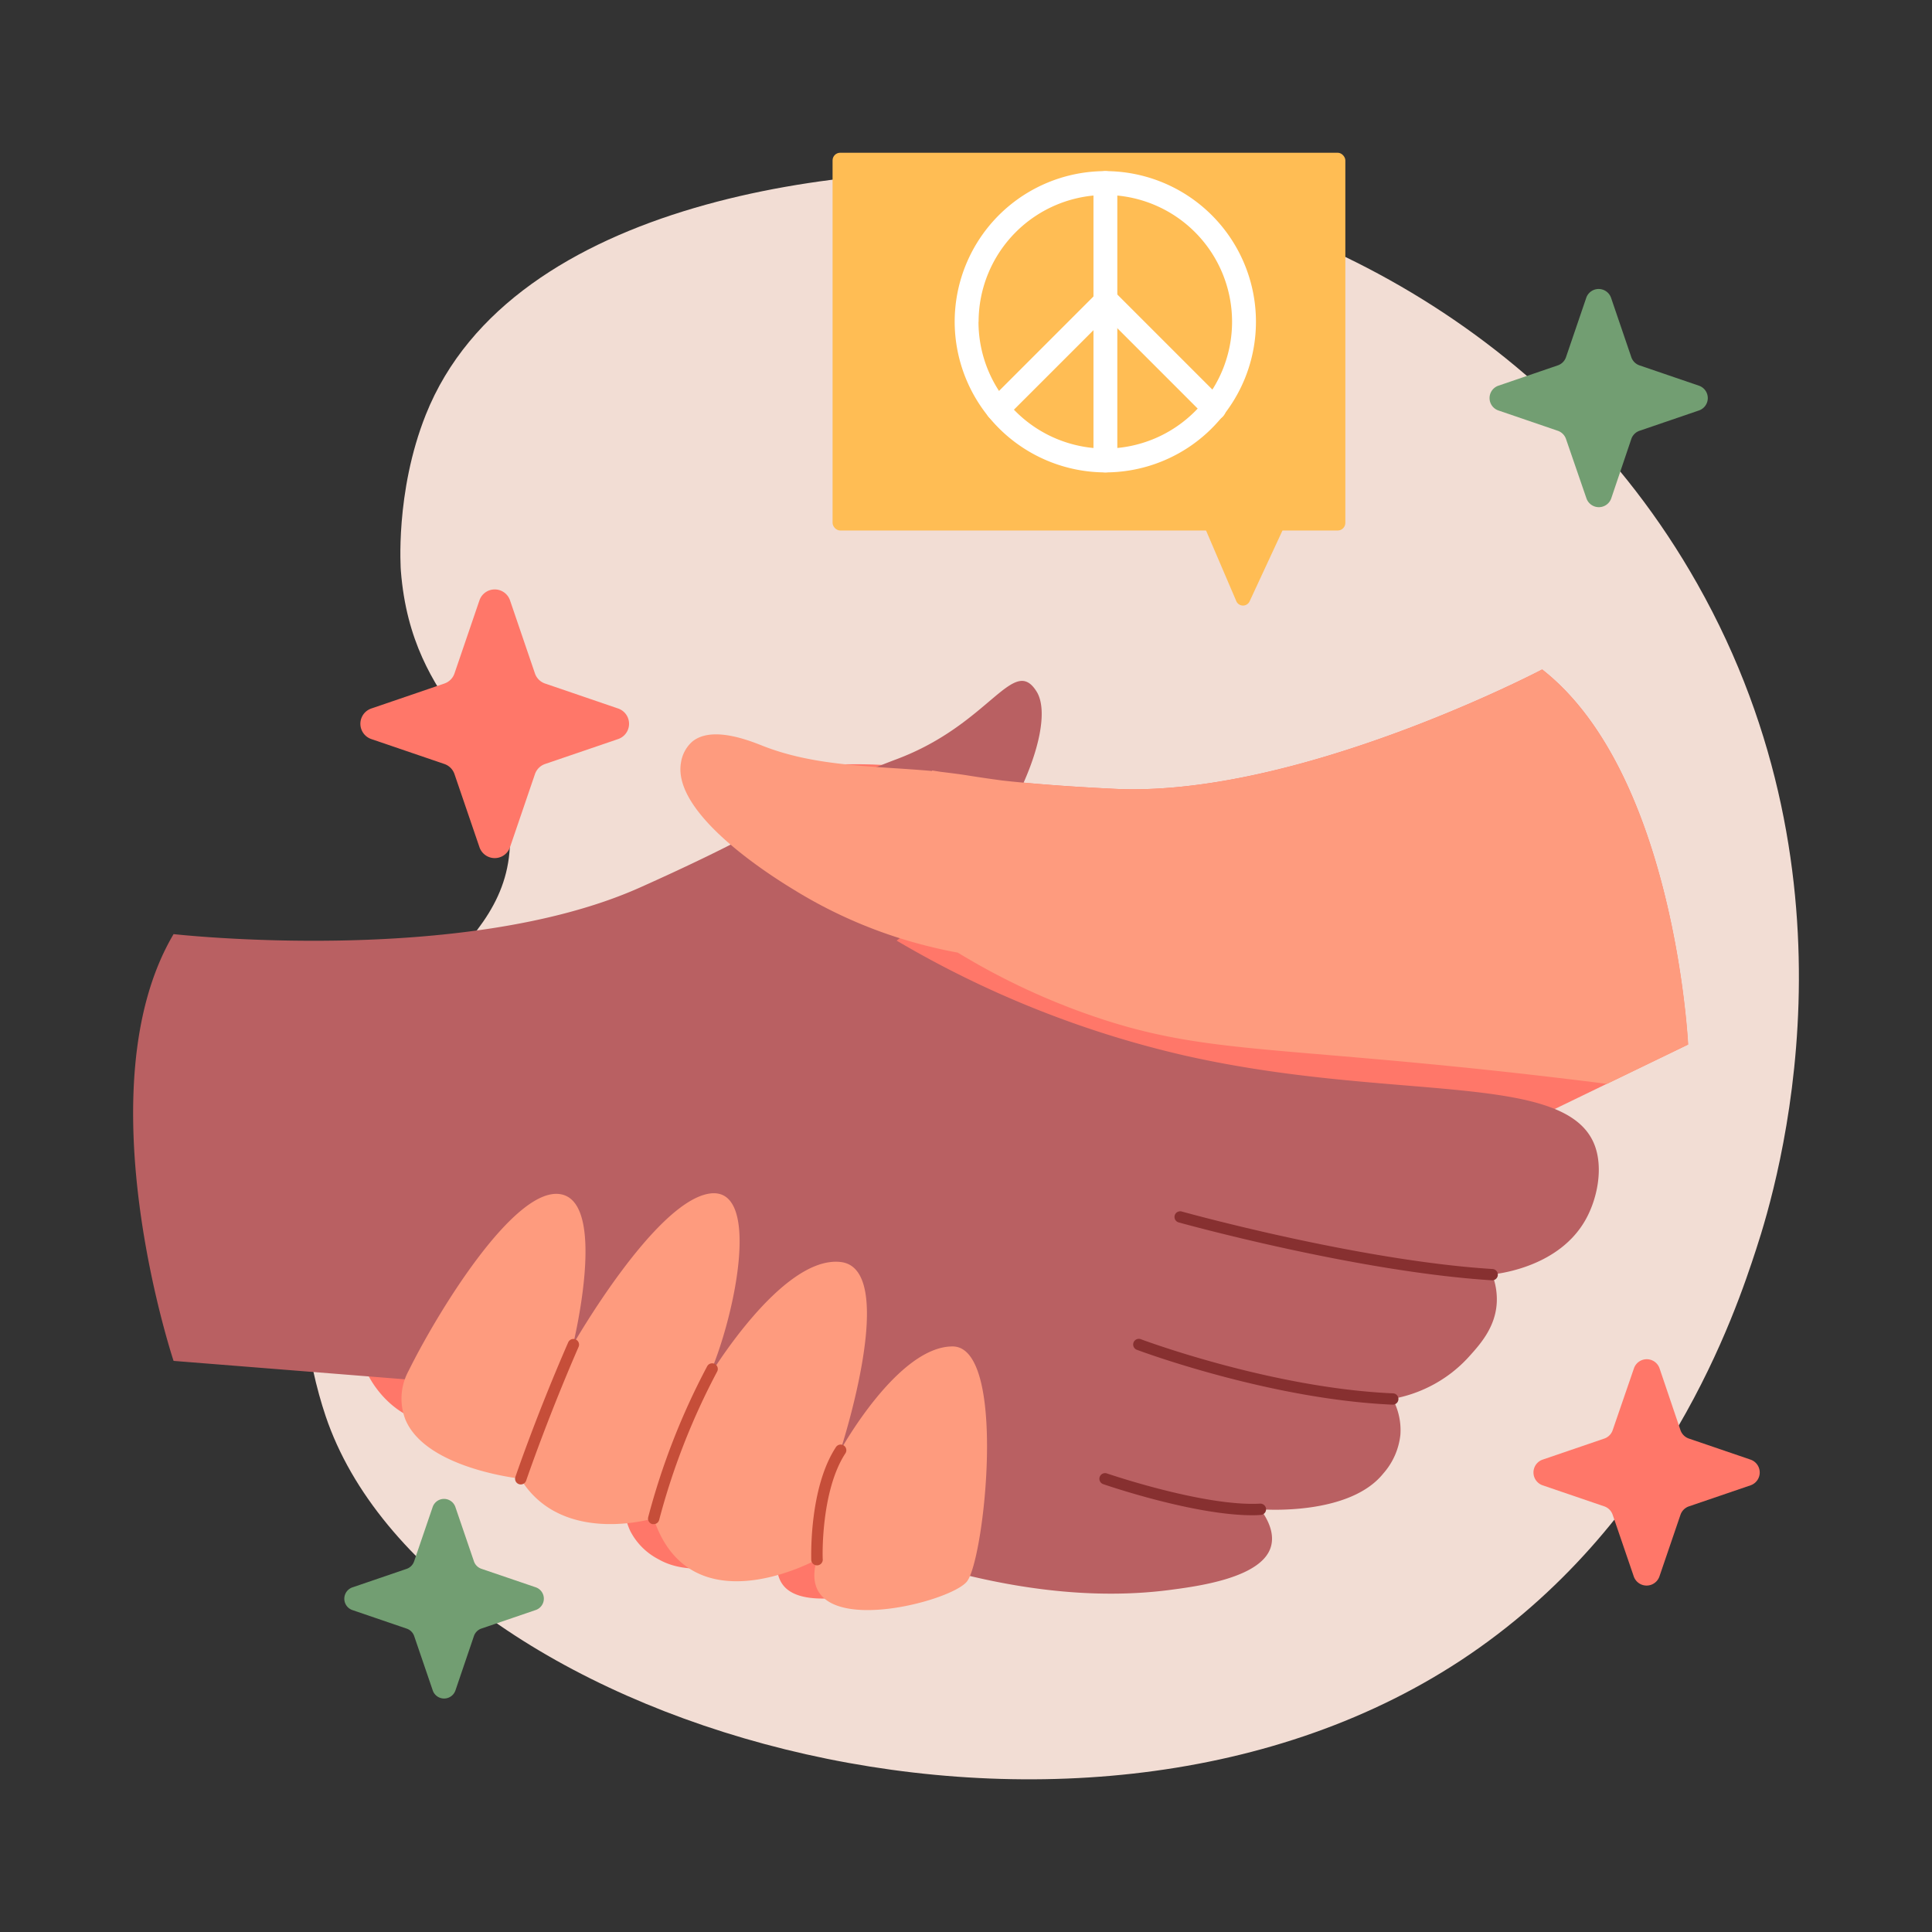 <?xml version="1.0" ?><svg viewBox="0 0 512 512" xmlns="http://www.w3.org/2000/svg"><rect x="0" y="0" width="512" height="512" fill="#333333" stroke="none"/><defs><style>.cls-1{fill:#f2ddd4;}.cls-2{fill:#ff7769;}.cls-3{fill:#b96062;}.cls-4{fill:#fe9b7e;}.cls-5{fill:#c64e39;}.cls-6{fill:#873030;}.cls-7{fill:#729e72;}.cls-8{fill:#ffbd54;}.cls-9{fill:#fff;}</style></defs><title/><g id="Handshake"><path class="cls-1" d="M387,440.1C283.49,508,113.58,456.47,86.29,375.26c-4.49-13.34-10.41-40.63-1.82-69.07,13.75-45.46,51.43-52.16,50.68-84.71-.61-26.59-26-32.89-28.92-70.23,0,0-1.62-20.7,6.61-41.35C135.67,52.65,225.71,42.35,275.19,46c62.66,4.67,135,38.65,174.59,108.68,44.9,79.39,21.46,158.56,15.63,176.35C460.12,347.2,441.36,404.43,387,440.1Z"/><path class="cls-2" d="M408.69,177.42s-64.72,34-113.39,31.63-46.67-6.86-71.67-6.5-36.81-13.82-38.88-3,23.77,36.85,55.34,45.29a254.61,254.61,0,0,1-56.75,52.83C139,327.61,95.07,336.07,95.27,356.13c.07,6.11,4.22,12.69,9,16.53,10.24,8.31,24.38,4.8,26.77,4.17a17,17,0,0,0,1.44,6.95c2.55,5.67,7.68,8.22,11.49,10.12a33.5,33.5,0,0,0,11.77,3.34,34.26,34.26,0,0,0,9.86-.5,16.42,16.42,0,0,0,1.43,9,17.34,17.34,0,0,0,7.52,7.5c11.75,6.77,31.17-2.46,32-2.87-.77,2.89-1.16,6.54.7,9.32,4.71,7.06,21.44,2.82,28.1,1.16,34-8.49,61.16-33.13,71.7-42.93C352.19,336,342.67,333,368,315.2l79.34-38.39h0S443.93,205,408.69,177.42Z"/><path class="cls-3" d="M46,247.55s76.64,8.65,123.62-12.36,43.26-24.73,68-34,30.91-27.81,37.09-17.92-9.27,45.56-37.09,66a268.23,268.23,0,0,0,76,30.38c55.06,12.54,101.51,4,109,23.9,2.28,6.06.71,14.16-2.47,19.77-6.88,12.15-22.13,14.13-24.72,14.43a18,18,0,0,1,1.23,7.41c-.33,6.58-4.39,11.08-7.41,14.42a35.44,35.44,0,0,1-10.3,7.83,35.86,35.86,0,0,1-9.89,3.3,17.49,17.49,0,0,1,2.06,9.48,18.43,18.43,0,0,1-4.53,10.3c-9,11.21-31.59,9.56-32.56,9.48,1.87,2.55,3.65,6,2.89,9.47-1.93,8.79-20,11-27.2,11.95-36.63,4.68-72.82-9.21-86.94-14.83-60.52-24.12-52.28-30.69-84.06-38.53L46,360.65h0S21.88,288.34,46,247.55Z"/><path class="cls-4" d="M107.36,376a15.4,15.4,0,0,1,.92-12.72c7.87-15.91,28.47-49.48,40.59-46.74s3,39.78,3,39.78,21.2-37.11,35.74-39.94,7.27,32.73,0,48.89c0,0,19.39-32.57,35.14-30.83s0,49.86,0,49.86,15.15-27.48,29.69-27.48,8.49,56.52,3.79,62.32-46.06,16.1-39.77-5.83c0,0-33.43,18.5-43.26-10.92,0,0-24.36,7.39-35.27-10.52C134.76,391.49,112.27,388.38,107.36,376Z"/><path class="cls-4" d="M244.89,243.26,243.72,247s1.38.24,3.9.83c.83-1,1.65-2,2.47-3C248.34,244.36,246.61,243.83,244.89,243.26Z"/><path class="cls-4" d="M408.69,177.42s-64.72,34-113.39,31.63c-13-.62-22.36-1.4-29.61-2.2-3.23-.43-6.22-.87-8.93-1.3-2.45-.4-4.93-.7-7.41-1l-2.34-.37,0,.14c-15.14-1.35-30.67-1.1-44.71-6.6-3.3-1.29-13.63-5.6-18.92-1.12a9.3,9.3,0,0,0-2.9,5.42c-2.52,13.84,24.73,30.62,30,33.83A124.76,124.76,0,0,0,247,251c2,.49,4.31,1,6.82,1.45a183.15,183.15,0,0,0,36.52,17.07c25.78,8.72,42.68,7.9,93.91,13,17.24,1.72,31.56,3.44,41.62,4.72l21.52-10.42S443.93,205,408.69,177.42Z"/><path class="cls-5" d="M138,393.39a1.34,1.34,0,0,1-.48-.08,1.5,1.5,0,0,1-.94-1.9c.06-.16,5.47-16.13,14-35.67a1.5,1.5,0,1,1,2.75,1.2c-8.45,19.42-13.83,35.28-13.89,35.43A1.49,1.49,0,0,1,138,393.39Z"/><path class="cls-5" d="M173.23,403.91l-.33,0a1.51,1.51,0,0,1-1.13-1.8,186.09,186.09,0,0,1,15.58-39.92,1.5,1.5,0,1,1,2.65,1.39,183.3,183.3,0,0,0-15.31,39.2A1.49,1.49,0,0,1,173.23,403.91Z"/><path class="cls-5" d="M216.49,414.83a1.51,1.51,0,0,1-1.5-1.45c0-.77-.59-19,6.54-29.88a1.5,1.5,0,1,1,2.51,1.65c-6.6,10.07-6.06,27.94-6,28.12a1.51,1.51,0,0,1-1.45,1.56Z"/><path class="cls-6" d="M395.4,339.29h-.1c-35.84-2.26-82.48-15.21-82.95-15.34a1.5,1.5,0,1,1,.81-2.89c.46.13,46.81,13,82.33,15.24a1.5,1.5,0,0,1-.09,3Z"/><path class="cls-6" d="M369,372.25H369c-32.65-1.42-67.3-14.38-67.64-14.51a1.5,1.5,0,1,1,1.06-2.8c.34.12,34.55,12.91,66.71,14.31a1.5,1.5,0,0,1-.06,3Z"/><path class="cls-6" d="M331.91,401.56c-15.48,0-38.54-7.9-39.56-8.25a1.5,1.5,0,1,1,1-2.83c.26.08,25.81,8.82,40.59,8a1.52,1.52,0,0,1,1.58,1.41,1.49,1.49,0,0,1-1.42,1.58C333.38,401.54,332.65,401.56,331.91,401.56Z"/><path class="cls-7" d="M415,94.67l5.37-15.74a3.48,3.48,0,0,1,6.58,0l5.37,15.74a3.48,3.48,0,0,0,2.17,2.16l15.74,5.38a3.47,3.47,0,0,1,0,6.57l-15.74,5.38a3.5,3.5,0,0,0-2.17,2.16L427,132.06a3.48,3.48,0,0,1-6.58,0L415,116.32a3.5,3.5,0,0,0-2.17-2.16l-15.73-5.38a3.47,3.47,0,0,1,0-6.57l15.73-5.38A3.48,3.48,0,0,0,415,94.67Z"/><path class="cls-2" d="M120.44,178.48l6.62-19.38a4.28,4.28,0,0,1,8.1,0l6.61,19.38a4.3,4.3,0,0,0,2.67,2.66l19.37,6.62a4.28,4.28,0,0,1,0,8.1l-19.37,6.61a4.32,4.32,0,0,0-2.67,2.67l-6.61,19.37a4.28,4.28,0,0,1-8.1,0l-6.62-19.37a4.29,4.29,0,0,0-2.67-2.67L98.4,195.86a4.28,4.28,0,0,1,0-8.1l19.37-6.62A4.28,4.28,0,0,0,120.44,178.48Z"/><path class="cls-2" d="M427.38,379,433,362.66a3.59,3.59,0,0,1,6.81,0L445.34,379a3.6,3.6,0,0,0,2.25,2.24l16.31,5.57a3.6,3.6,0,0,1,0,6.82l-16.31,5.57a3.59,3.59,0,0,0-2.25,2.25l-5.57,16.31a3.6,3.6,0,0,1-6.81,0l-5.58-16.31a3.58,3.58,0,0,0-2.24-2.25l-16.31-5.57a3.6,3.6,0,0,1,0-6.82l16.31-5.57A3.59,3.59,0,0,0,427.38,379Z"/><path class="cls-7" d="M109.75,413.75l4.92-14.4a3.18,3.18,0,0,1,6,0l4.92,14.4a3.18,3.18,0,0,0,2,2L142,420.66a3.18,3.18,0,0,1,0,6l-14.41,4.92a3.17,3.17,0,0,0-2,2L120.69,448a3.18,3.18,0,0,1-6,0l-4.92-14.4a3.16,3.16,0,0,0-2-2l-14.4-4.92a3.18,3.18,0,0,1,0-6l14.4-4.92A3.18,3.18,0,0,0,109.75,413.75Z"/><rect class="cls-8" height="100.11" rx="2.02" transform="translate(577.18 181.07) rotate(-180)" width="135.89" x="220.65" y="40.48"/><path class="cls-8" d="M342,136q-5.42,11.69-10.84,23.36a1.93,1.93,0,0,1-3.53-.06q-5-11.67-10-23.35a1.93,1.93,0,0,1,1.77-2.69h20.85A1.93,1.93,0,0,1,342,136Z"/><path class="cls-9" d="M253,85.27a39.92,39.92,0,1,1,39.91,39.92A40,40,0,0,1,253,85.27Zm6.31,0a33.6,33.6,0,1,0,33.6-33.6A33.63,33.63,0,0,0,259.34,85.27Z"/><path class="cls-9" d="M292.94,125.19A3.17,3.17,0,0,0,296.1,122V48.51a3.16,3.16,0,0,0-6.32,0V122A3.17,3.17,0,0,0,292.94,125.19Z"/><path class="cls-9" d="M264.39,111.58a3.14,3.14,0,0,0,2.23-.93L293.2,84.08l26.45,26.45a3.16,3.16,0,0,0,4.47-4.46L295.43,77.38a3.17,3.17,0,0,0-4.47,0l-28.8,28.81a3.16,3.16,0,0,0,2.23,5.39Z"/></g></svg>